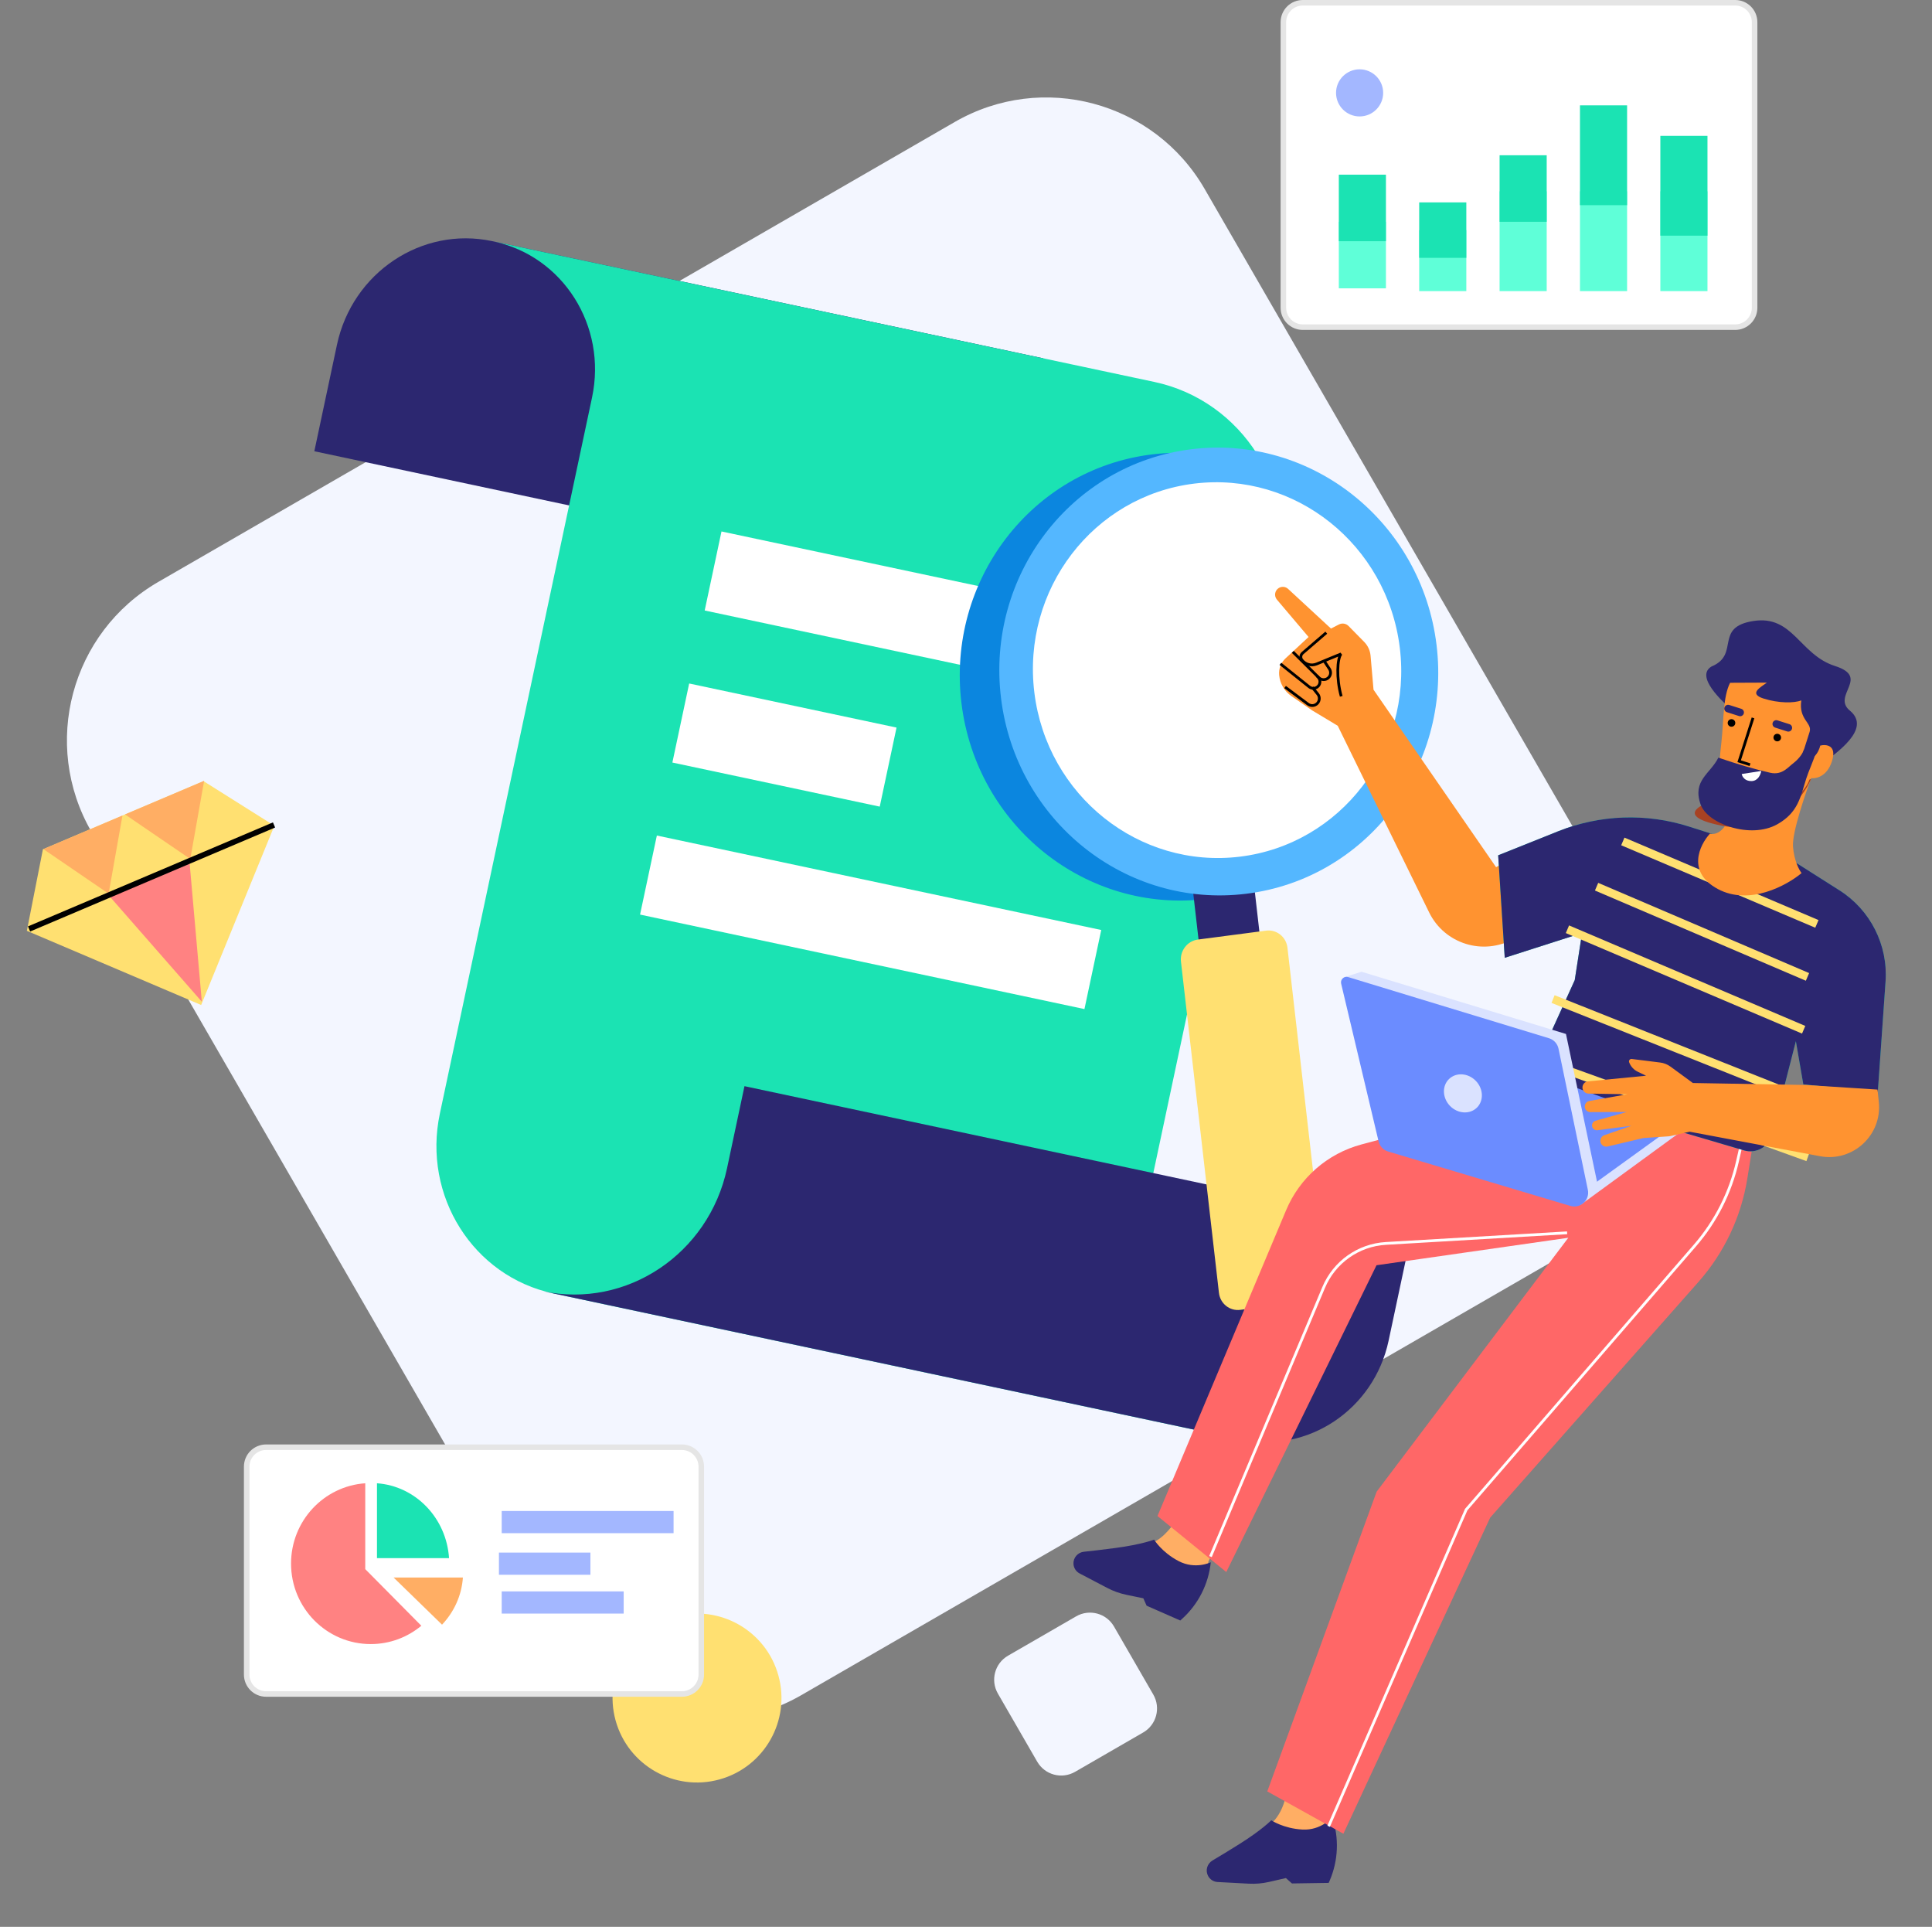 <?xml version="1.0" standalone="no"?><!DOCTYPE svg PUBLIC "-//W3C//DTD SVG 1.1//EN" "http://www.w3.org/Graphics/SVG/1.1/DTD/svg11.dtd"><svg height="695" node-id="1" sillyvg="true" template-height="695" template-width="697" version="1.1" viewBox="0 0 697 695" width="697" xmlns="http://www.w3.org/2000/svg" xmlns:xlink="http://www.w3.org/1999/xlink"><rect x="0" y="0" width="697" height="695" fill="#808080" stroke="none"/><defs node-id="83"><mask height="122" id="mask0" maskUnits="userSpaceOnUse" node-id="32" width="141" x="540" y="294"><path d="M 663.62 321.14 L 645.60 309.70 L 609.40 298.15 C 593.91 293.20 577.18 293.81 562.09 299.85 L 540.49 308.50 L 542.86 345.47 L 570.75 336.53 L 568.11 353.53 L 554.50 383.47 C 552.49 387.90 554.87 393.08 559.53 394.45 L 629.25 414.95 C 633.59 416.22 638.13 413.64 639.25 409.26 L 647.89 375.56 L 650.58 391.14 L 677.46 393.75 L 680.24 354.06 C 681.17 340.87 674.79 328.23 663.62 321.14 Z" fill="#ffffff" fill-rule="nonzero" node-id="86" stroke="none" target-height="123.019" target-width="140.675" target-x="540.493" target-y="293.204"></path></mask><mask height="44" id="mask1" maskUnits="userSpaceOnUse" node-id="43" width="42" x="612" y="279"><path d="M 646.55 305.20 C 646.19 300.22 651.06 285.97 653.55 279.46 C 644.93 278.33 627.21 278.72 625.30 289.30 C 623.39 299.88 618.84 301.22 616.80 300.57 C 613.05 304.64 608.38 314.30 619.68 320.34 C 630.98 326.38 644.37 319.10 649.65 314.70 C 648.77 313.61 646.92 310.19 646.55 305.20 Z" fill="#ffffff" fill-rule="nonzero" node-id="90" stroke="none" target-height="48.047" target-width="45.166" target-x="608.38" target-y="278.332"></path></mask></defs><path d="M 344.44 44.00 L 57.16 209.86 C 25.59 228.09 14.77 268.45 33.00 300.02 L 198.86 587.31 C 217.09 618.87 257.45 629.69 289.02 611.46 L 576.31 445.60 C 607.87 427.38 618.69 387.01 600.46 355.44 L 434.60 68.16 C 416.38 36.59 376.01 25.77 344.44 44.00 Z" fill="#f3f6ff" fill-rule="nonzero" node-id="94" stroke="none" target-height="603.915" target-width="603.915" target-x="14.775" target-y="25.775"></path><path d="M 121.56 124.37 C 127.10 98.32 152.16 81.58 177.54 86.97 L 376.33 129.23 L 358.15 214.78 L 113.40 162.76 L 121.56 124.37 Z" fill="#2c2770" fill-rule="nonzero" node-id="96" stroke="none" target-height="133.199" target-width="262.929" target-x="113.403" target-y="81.58"></path><path d="M 416.41 137.75 L 178.08 87.09 C 203.16 92.42 219.06 117.61 213.59 143.36 L 158.69 401.65 C 152.38 431.33 170.71 460.38 199.63 466.53 L 455.60 520.94 C 423.73 514.16 403.52 482.15 410.48 449.44 L 461.53 209.24 C 468.49 176.53 448.28 144.52 416.41 137.75 Z" fill="#1be3b3" fill-rule="nonzero" node-id="98" stroke="none" target-height="433.849" target-width="316.107" target-x="152.379" target-y="87.088"></path><path d="M 420.60 225.76 L 260.29 191.69 L 254.23 220.20 L 414.54 254.28 L 420.60 225.76 Z" fill="#ffffff" fill-rule="nonzero" node-id="100" stroke="none" target-height="62.592" target-width="166.374" target-x="254.227" target-y="191.686"></path><path d="M 323.44 262.43 L 248.63 246.53 L 242.57 275.04 L 317.38 290.94 L 323.44 262.43 Z" fill="#ffffff" fill-rule="nonzero" node-id="102" stroke="none" target-height="44.419" target-width="80.875" target-x="242.57" target-y="246.526"></path><path d="M 397.29 335.44 L 236.97 301.37 L 230.91 329.88 L 391.23 363.96 L 397.29 335.44 Z" fill="#ffffff" fill-rule="nonzero" node-id="104" stroke="none" target-height="62.593" target-width="166.374" target-x="230.914" target-y="301.365"></path><path d="M 195.89 465.73 L 447.58 519.23 C 471.79 524.38 495.68 508.41 500.96 483.58 L 509.59 443.00 L 268.58 391.77 L 262.29 421.38 C 255.72 452.27 226.00 472.13 195.89 465.73 Z" fill="#2c2770" fill-rule="nonzero" node-id="106" stroke="none" target-height="132.608" target-width="313.695" target-x="195.894" target-y="391.769"></path><path d="M 435.26 324.24 C 391.87 329.56 352.30 297.98 346.87 253.70 C 341.44 209.42 372.21 169.22 415.59 163.90 C 458.98 158.58 498.55 190.16 503.98 234.44 C 509.41 278.71 478.64 318.92 435.26 324.24 Z" fill="#0b86df" fill-rule="nonzero" node-id="108" stroke="none" target-height="170.986" target-width="167.965" target-x="341.442" target-y="158.576"></path><path d="M 449.90 297.25 L 427.95 300.13 L 433.74 350.63 L 455.69 347.76 L 449.90 297.25 Z" fill="#2c2770" fill-rule="nonzero" node-id="110" stroke="none" target-height="53.378" target-width="27.74" target-x="427.951" target-y="297.255"></path><path d="M 464.47 341.83 C 464.02 337.93 460.57 335.18 456.75 335.67 L 432.15 338.89 C 428.33 339.39 425.61 342.96 426.05 346.86 L 439.75 466.30 C 440.19 470.20 443.64 472.95 447.46 472.45 L 472.06 469.24 C 475.88 468.74 478.61 465.17 478.16 461.27 L 464.47 341.83 Z" fill="#ffe071" fill-rule="nonzero" node-id="112" stroke="none" target-height="137.774" target-width="52.998" target-x="425.607" target-y="335.177"></path><path d="M 449.52 322.38 C 406.14 327.70 366.57 296.11 361.14 251.84 C 355.71 207.56 386.48 167.35 429.86 162.03 C 473.25 156.71 512.82 188.29 518.25 232.57 C 523.68 276.85 492.91 317.06 449.52 322.38 Z" fill="#54b7ff" fill-rule="nonzero" node-id="114" stroke="none" target-height="170.987" target-width="167.965" target-x="355.711" target-y="156.709"></path><path d="M 447.33 308.99 C 410.92 313.45 377.72 286.95 373.16 249.80 C 368.60 212.64 394.42 178.90 430.83 174.43 C 467.23 169.97 500.44 196.47 505.00 233.63 C 509.55 270.79 483.73 304.53 447.33 308.99 Z" fill="#ffffff" fill-rule="nonzero" node-id="116" stroke="none" target-height="143.485" target-width="140.95" target-x="368.602" target-y="169.97"></path><path d="M 9.69 335.74 L 72.57 362.49 L 98.98 297.84 L 73.42 281.74 L 15.48 306.33 L 9.69 335.74 Z" fill="#ffe071" fill-rule="nonzero" node-id="118" stroke="none" target-height="80.751" target-width="89.289" target-x="9.695" target-y="281.738"></path><path d="M 44.18 294.15 L 15.65 306.26 L 39.19 322.34 L 44.18 294.15 Z" fill="#ffae64" fill-rule="nonzero" node-id="120" stroke="none" target-height="28.191" target-width="28.536" target-x="15.649" target-y="294.146"></path><path d="M 73.64 281.64 L 45.10 293.75 L 68.65 309.83 L 73.64 281.64 Z" fill="#ffae64" fill-rule="nonzero" node-id="122" stroke="none" target-height="28.191" target-width="28.536" target-x="45.105" target-y="281.642"></path><path d="M 68.29 309.99 L 38.83 322.49 L 72.81 361.30 L 68.29 309.99 Z" fill="#ff8282" fill-rule="nonzero" node-id="124" stroke="none" target-height="51.315" target-width="33.973" target-x="38.834" target-y="309.986"></path><path d="M 10.49 335.06 L 98.86 297.55" fill="none" node-id="126" stroke="#000000" stroke-linecap="butt" stroke-width="2" target-height="37.511" target-width="88.368" target-x="10.493" target-y="297.552"></path><path d="M 399.33 560.32 L 414.48 556.84 C 422.53 554.99 429.10 539.88 429.10 539.88 L 444.47 546.90 L 436.00 563.07 L 433.98 572.82 L 399.69 562.58 L 399.33 560.32 Z" fill="#ffae64" fill-rule="nonzero" node-id="128" stroke="none" target-height="32.943" target-width="45.145" target-x="399.328" target-y="539.878"></path><path d="M 399.46 572.75 L 389.48 567.52 C 388.18 566.84 387.34 565.52 387.27 564.05 C 387.17 561.84 388.83 559.93 391.04 559.70 C 393.70 559.42 397.61 558.98 402.43 558.34 C 411.84 557.09 416.36 555.34 416.36 555.34 C 416.36 555.34 419.13 559.89 425.19 563.06 C 431.25 566.24 436.81 563.49 436.81 563.49 C 436.00 571.35 432.30 578.64 426.43 583.93 L 425.80 584.50 L 413.66 579.16 L 412.48 576.49 L 406.34 575.22 C 403.94 574.72 401.63 573.89 399.46 572.75 Z" fill="#2c2770" fill-rule="nonzero" node-id="130" stroke="none" target-height="29.154" target-width="49.639" target-x="387.17" target-y="555.344"></path><path d="M 445.22 668.17 L 457.54 658.70 C 464.10 653.67 464.30 644.62 464.30 644.62 L 480.68 637.18 L 479.71 655.40 L 481.93 665.12 L 446.49 670.07 L 445.22 668.17 Z" fill="#ffae64" fill-rule="nonzero" node-id="132" stroke="none" target-height="32.885" target-width="36.709" target-x="445.218" target-y="637.184"></path><path d="M 450.52 679.42 L 439.25 678.82 C 437.79 678.74 436.48 677.89 435.81 676.58 C 434.79 674.61 435.51 672.19 437.42 671.06 C 439.73 669.70 443.10 667.67 447.21 665.08 C 455.25 660.03 458.63 656.56 458.63 656.56 C 458.63 656.56 463.04 659.53 469.87 659.90 C 476.70 660.27 480.62 655.45 480.62 655.45 C 483.16 662.94 482.82 671.10 479.69 678.36 L 479.35 679.14 L 466.09 679.34 L 463.91 677.40 L 457.79 678.80 C 455.41 679.34 452.96 679.55 450.52 679.42 Z" fill="#2c2770" fill-rule="nonzero" node-id="134" stroke="none" target-height="24.098" target-width="48.362" target-x="434.794" target-y="655.453"></path><path d="M 457.19 646.14 L 484.65 661.41 L 537.61 547.39 L 612.77 462.35 C 622.05 451.84 628.16 438.92 630.38 425.07 L 635.41 393.75 L 580.75 388.79 L 491.17 412.79 C 478.93 416.07 468.90 424.82 463.99 436.50 L 417.58 546.81 L 442.40 567.02 L 496.60 456.36 L 565.79 446.45 L 496.65 538.02 L 457.19 646.14 Z" fill="#ff6767" fill-rule="nonzero" node-id="136" stroke="none" target-height="272.62" target-width="217.83" target-x="417.584" target-y="388.788"></path><path d="M 628.36 412.14 L 626.82 418.91 C 624.27 430.13 619.00 440.55 611.47 449.24 L 528.96 544.49 L 479.33 658.72" fill="none" node-id="138" stroke="#ffffff" stroke-linecap="butt" stroke-width="1" target-height="246.578" target-width="149.025" target-x="479.335" target-y="412.145"></path><path d="M 565.36 444.66 L 499.99 448.49 C 490.09 449.06 481.38 455.22 477.54 464.36 L 436.70 561.44" fill="none" node-id="140" stroke="#ffffff" stroke-linecap="butt" stroke-width="1" target-height="116.779" target-width="128.659" target-x="436.704" target-y="444.663"></path><path d="M 539.74 312.79 L 555.63 303.38 L 561.32 330.04 L 546.16 338.59 C 535.14 344.80 521.16 340.47 515.59 329.11 L 482.61 261.78 L 473.37 256.23 L 465.92 251.09 C 463.37 249.33 461.74 246.53 461.47 243.44 C 461.28 241.20 462.13 239.00 463.77 237.47 L 472.09 229.76 L 460.67 216.28 C 459.56 214.97 459.88 212.98 461.35 212.08 C 462.42 211.43 463.79 211.57 464.70 212.41 L 480.17 226.71 L 483.02 225.25 C 484.19 224.64 485.61 224.87 486.53 225.81 L 492.18 231.56 C 493.48 232.89 494.28 234.62 494.45 236.47 L 495.52 248.77 L 539.74 312.79 Z" fill="#ff9330" fill-rule="nonzero" node-id="142" stroke="none" target-height="133.374" target-width="101.754" target-x="459.564" target-y="211.43"></path><path d="M 466.40 235.12 L 475.78 244.42 C 476.71 245.34 478.20 245.38 479.18 244.52 C 480.12 243.70 480.30 242.31 479.61 241.27 L 477.56 238.18" fill="none" node-id="144" stroke="#000000" stroke-linecap="butt" stroke-width="1" target-height="10.262" target-width="13.903" target-x="466.4" target-y="235.123"></path><path d="M 461.93 239.43 L 472.32 247.74 C 473.30 248.53 474.72 248.42 475.57 247.49 C 476.43 246.56 476.40 245.10 475.50 244.20 L 475.05 243.75" fill="none" node-id="146" stroke="#000000" stroke-linecap="butt" stroke-width="1" target-height="9.099" target-width="14.499" target-x="461.93" target-y="239.426"></path><path d="M 463.62 247.81 L 471.88 253.98 C 472.93 254.76 474.40 254.63 475.29 253.66 C 476.14 252.73 476.18 251.31 475.39 250.33 L 473.47 247.96" fill="none" node-id="148" stroke="#000000" stroke-linecap="butt" stroke-width="1" target-height="6.958" target-width="12.563" target-x="463.621" target-y="247.805"></path><path d="M 478.48 228.20 L 469.93 235.57 C 469.21 236.19 469.09 237.26 469.66 238.03 C 470.90 239.67 473.09 240.27 474.99 239.49 L 483.81 235.86 C 482.42 237.55 482.04 244.59 483.87 251.16" fill="none" node-id="150" stroke="#000000" stroke-linecap="butt" stroke-width="1" target-height="22.965" target-width="14.777" target-x="469.092" target-y="228.196"></path><path d="M 663.62 321.14 L 645.60 309.70 L 609.40 298.15 C 593.91 293.20 577.18 293.81 562.09 299.85 L 540.49 308.50 L 542.86 345.47 L 570.75 336.53 L 568.11 353.53 L 554.50 383.47 C 552.49 387.90 554.87 393.08 559.53 394.45 L 629.25 414.95 C 633.59 416.22 638.13 413.64 639.25 409.26 L 647.89 375.56 L 650.58 391.14 L 677.46 393.75 L 680.24 354.06 C 681.17 340.87 674.79 328.23 663.62 321.14 Z" fill="#1be3b3" fill-rule="nonzero" node-id="152" stroke="none" target-height="123.019" target-width="140.675" target-x="540.493" target-y="293.204"></path><g node-id="248"><path d="M 663.62 321.14 L 645.60 309.70 L 609.40 298.15 C 593.91 293.20 577.18 293.81 562.09 299.85 L 540.49 308.50 L 542.86 345.47 L 570.75 336.53 L 568.11 353.53 L 554.50 383.47 C 552.49 387.90 554.87 393.08 559.53 394.45 L 629.25 414.95 C 633.59 416.22 638.13 413.64 639.25 409.26 L 647.89 375.56 L 650.58 391.14 L 677.46 393.75 L 680.24 354.06 C 681.17 340.87 674.79 328.23 663.62 321.14 Z" fill="#2c2770" fill-rule="nonzero" group-id="1" node-id="156" stroke="none" target-height="123.019" target-width="140.675" target-x="540.493" target-y="293.204"></path><path d="M 585.46 303.50 L 655.47 333.24" fill="none" group-id="1" node-id="158" stroke="#ffe071" stroke-linecap="butt" stroke-width="3" target-height="29.741" target-width="70.004" target-x="585.461" target-y="303.502"></path><path d="M 575.99 319.82 L 652.08 352.36" fill="none" group-id="1" node-id="160" stroke="#ffe071" stroke-linecap="butt" stroke-width="3" target-height="32.545" target-width="76.098" target-x="575.986" target-y="319.818"></path><path d="M 565.48 335.17 L 650.70 371.42" fill="none" group-id="1" node-id="162" stroke="#ffe071" stroke-linecap="butt" stroke-width="3" target-height="36.25" target-width="85.223" target-x="565.479" target-y="335.168"></path><path d="M 560.29 360.35 L 648.48 395.50" fill="none" group-id="1" node-id="164" stroke="#ffe071" stroke-linecap="butt" stroke-width="3" target-height="35.154" target-width="88.188" target-x="560.295" target-y="360.349"></path><path d="M 547.92 379.76 L 652.20 417.39" fill="none" group-id="1" node-id="166" stroke="#ffe071" stroke-linecap="butt" stroke-width="3" target-height="37.632" target-width="104.278" target-x="547.919" target-y="379.762"></path></g><path d="M 646.85 305.31 C 646.49 300.26 651.43 285.83 653.94 279.25 C 645.26 278.12 627.42 278.54 625.48 289.25 C 623.54 299.96 618.95 301.33 616.90 300.67 C 613.12 304.80 608.40 314.58 619.76 320.67 C 631.13 326.76 644.62 319.37 649.95 314.91 C 649.07 313.81 647.22 310.35 646.85 305.31 Z" fill="#ff9330" fill-rule="nonzero" node-id="169" stroke="none" target-height="48.647" target-width="45.543" target-x="608.396" target-y="278.116"></path><path d="M 667.37 256.31 C 675.42 262.96 662.30 271.74 656.41 276.20 L 642.79 271.86 C 638.12 270.37 629.12 260.97 625.21 256.45 C 621.02 252.76 611.52 243.93 617.47 240.39 C 627.88 236.07 618.19 226.23 632.55 223.99 C 646.91 221.75 649.15 236.11 662.01 240.22 C 674.87 244.32 660.72 250.83 667.37 256.31 Z" fill="#2c2770" fill-rule="nonzero" node-id="171" stroke="none" target-height="54.453" target-width="63.897" target-x="611.521" target-y="221.75"></path><path d="M 620.91 297.77 C 639.64 301.57 650.34 288.19 653.35 281.02 L 624.37 286.95 C 615.41 288.97 602.19 293.96 620.91 297.77 Z" fill="#a84223" fill-rule="nonzero" group-id="2" node-id="175" stroke="none" target-height="20.55" target-width="51.161" target-x="602.19" target-y="281.025"></path><path d="M 652.96 280.61 C 651.37 286.86 640.34 295.61 626.86 290.69 C 618.99 287.82 619.88 278.06 621.06 267.36 C 621.89 259.74 621.59 251.23 624.17 246.27 L 637.44 246.21 C 635.09 247.91 630.75 250.21 636.21 251.95 C 641.62 253.68 647.31 253.65 649.85 252.62 C 648.81 259.65 653.90 260.67 652.84 264.01 L 649.82 273.47 C 654.05 275.31 656.16 271.20 656.69 268.92 C 658.87 268.39 662.76 268.77 660.91 274.56 C 659.06 280.35 654.84 281.01 652.96 280.61 Z" fill="#ff9330" fill-rule="nonzero" node-id="178" stroke="none" target-height="49.4" target-width="43.775" target-x="618.986" target-y="246.208"></path><path d="M 647.15 275.14 C 648.28 274.24 650.12 272.41 650.73 270.51 C 653.23 268.16 657.65 264.95 655.32 270.92 C 654.11 274.73 652.57 277.92 651.65 280.77 C 649.52 287.44 648.77 293.08 641.11 297.35 C 631.53 302.69 615.97 297.20 613.51 290.12 C 610.49 281.44 617.00 279.16 619.93 273.27 C 626.39 275.51 633.27 277.53 638.66 278.73 C 643.07 279.70 645.12 276.59 647.15 275.14 Z" fill="#2c2770" fill-rule="nonzero" node-id="180" stroke="none" target-height="37.748" target-width="47.161" target-x="610.488" target-y="264.947"></path><path d="M 635.41 278.08 L 628.36 279.18 C 628.52 280.19 629.55 281.76 631.85 281.73 C 634.16 281.70 635.10 279.57 635.41 278.08 Z" fill="#ffffff" fill-rule="nonzero" node-id="182" stroke="none" target-height="3.682" target-width="7.054" target-x="628.359" target-y="278.077"></path><path d="M 628.20 255.66 L 623.86 254.28 C 623.14 254.05 622.37 254.44 622.14 255.16 C 621.91 255.88 622.30 256.65 623.02 256.88 L 627.37 258.27 C 628.09 258.50 628.86 258.11 629.09 257.38 C 629.32 256.67 628.92 255.90 628.20 255.66 Z" fill="#2c2770" fill-rule="nonzero" node-id="184" stroke="none" target-height="4.454" target-width="7.412" target-x="621.908" target-y="254.048"></path><path d="M 645.59 261.21 L 641.24 259.83 C 640.52 259.60 639.75 259.99 639.52 260.71 C 639.29 261.43 639.69 262.20 640.41 262.43 L 644.75 263.82 C 645.47 264.05 646.24 263.65 646.47 262.93 C 646.70 262.21 646.30 261.44 645.59 261.21 Z" fill="#2c2770" fill-rule="nonzero" node-id="186" stroke="none" target-height="4.454" target-width="7.412" target-x="639.29" target-y="259.596"></path><path d="M 640.76 267.33 C 641.48 267.56 642.25 267.17 642.48 266.45 C 642.71 265.73 642.31 264.96 641.59 264.73 C 640.87 264.50 640.10 264.89 639.87 265.61 C 639.64 266.33 640.04 267.10 640.76 267.33 Z" fill="#000000" fill-rule="nonzero" node-id="188" stroke="none" target-height="3.066" target-width="3.067" target-x="639.641" target-y="264.497"></path><path d="M 632.43 258.93 L 627.43 274.57 L 631.35 275.82" fill="none" node-id="190" stroke="#000000" stroke-linecap="butt" stroke-width="1" target-height="16.892" target-width="4.993" target-x="627.435" target-y="258.929"></path><path d="M 624.25 262.06 C 624.97 262.29 625.74 261.89 625.97 261.18 C 626.20 260.45 625.80 259.69 625.08 259.46 C 624.36 259.23 623.59 259.62 623.36 260.34 C 623.13 261.06 623.52 261.83 624.25 262.06 Z" fill="#000000" fill-rule="nonzero" node-id="192" stroke="none" target-height="3.067" target-width="3.067" target-x="623.128" target-y="259.226"></path><path d="M 607.34 407.50 L 570.34 434.50 L 499.84 411.00 L 539.84 383.00 L 607.34 407.50 Z" fill="#dae2ff" fill-rule="nonzero" node-id="194" stroke="none" target-height="51.5" target-width="107.5" target-x="499.838" target-y="383"></path><path d="M 604.84 405.50 L 568.84 431.50 L 497.34 409.00 L 537.34 381.00 L 604.84 405.50 Z" fill="#6b8cff" fill-rule="nonzero" node-id="196" stroke="none" target-height="50.5" target-width="107.5" target-x="497.338" target-y="381"></path><path d="M 491.20 350.50 L 564.95 372.94 L 576.84 429.50 L 571.34 433.50 L 501.32 412.12 L 484.84 352.50 L 491.20 350.50 Z" fill="#dae2ff" fill-rule="nonzero" node-id="198" stroke="none" target-height="82.998" target-width="92" target-x="484.838" target-y="350.502"></path><path d="M 486.37 352.42 L 558.82 374.48 C 560.57 375.01 561.89 376.46 562.26 378.25 L 572.84 429.15 C 573.61 432.86 570.14 436.04 566.52 434.96 L 500.79 415.34 C 499.08 414.83 497.77 413.44 497.35 411.70 L 483.84 354.79 C 483.48 353.29 484.89 351.97 486.37 352.42 Z" fill="#6b8cff" fill-rule="nonzero" node-id="200" stroke="none" target-height="84.075" target-width="90.132" target-x="483.482" target-y="351.967"></path><path d="M 523.10 398.88 C 520.34 396.01 520.18 391.68 522.76 389.19 C 525.34 386.69 529.67 387.00 532.43 389.86 C 535.20 392.72 535.35 397.06 532.78 399.55 C 530.20 402.04 525.87 401.74 523.10 398.88 Z" fill="#dae2ff" fill-rule="nonzero" node-id="202" stroke="none" target-height="15.346" target-width="15.171" target-x="520.183" target-y="386.695"></path><path d="M 610.73 390.63 L 651.54 391.34 L 677.34 393.00 L 677.81 397.46 C 679.07 409.44 668.42 419.26 656.58 417.03 L 609.55 408.19 L 602.63 409.77 C 602.43 409.82 602.22 409.85 602.01 409.86 L 592.99 410.47 C 592.91 410.48 592.83 410.49 592.75 410.51 L 579.96 413.53 C 578.90 413.78 577.83 413.19 577.47 412.16 C 577.09 411.05 577.67 409.84 578.78 409.46 L 588.61 406.05 L 576.33 407.66 C 575.41 407.78 574.56 407.18 574.38 406.27 C 574.20 405.37 574.74 404.49 575.62 404.24 L 586.89 401.08 L 573.77 401.13 C 572.73 401.14 571.85 400.35 571.74 399.31 C 571.63 398.25 572.36 397.28 573.41 397.10 L 587.12 394.68 L 573.08 394.45 C 571.72 394.43 570.70 393.20 570.93 391.86 C 571.10 390.88 571.91 390.13 572.90 390.04 L 593.84 388.00 L 590.88 386.58 C 589.42 385.89 588.30 384.65 587.74 383.14 C 587.51 382.52 588.02 381.88 588.68 381.96 L 598.92 383.24 C 600.27 383.40 601.56 383.92 602.66 384.72 L 610.73 390.63 Z" fill="#ff9330" fill-rule="nonzero" node-id="204" stroke="none" target-height="37.385" target-width="108.365" target-x="570.704" target-y="381.875"></path><path d="M 388.23 583.00 L 363.66 597.19 C 358.88 599.95 357.24 606.06 360.00 610.85 L 374.19 635.42 C 376.95 640.20 383.06 641.84 387.85 639.08 L 412.42 624.89 C 417.20 622.13 418.84 616.02 416.08 611.23 L 401.89 586.66 C 399.13 581.88 393.02 580.24 388.23 583.00 Z" fill="#f3f6ff" fill-rule="nonzero" node-id="206" stroke="none" target-height="61.602" target-width="61.602" target-x="357.239" target-y="580.239"></path><path d="M 222.08 620.54 C 226.55 636.76 243.32 646.30 259.54 641.83 C 275.76 637.37 285.30 620.60 280.83 604.37 C 276.37 588.15 259.60 578.62 243.37 583.08 C 227.15 587.55 217.62 604.32 222.08 620.54 Z" fill="#ffe071" fill-rule="nonzero" node-id="208" stroke="none" target-height="67.677" target-width="67.677" target-x="217.62" target-y="578.619"></path><path d="M 626.00 1.00 L 470.00 1.00 C 466.13 1.00 463.00 4.13 463.00 8.00 L 463.00 111.00 C 463.00 114.87 466.13 118.00 470.00 118.00 L 626.00 118.00 C 629.87 118.00 633.00 114.87 633.00 111.00 L 633.00 8.00 C 633.00 4.13 629.87 1.00 626.00 1.00 Z" fill="#ffffff" fill-rule="nonzero" node-id="210" stroke="#e5e5e5" stroke-linecap="butt" stroke-width="2" target-height="117" target-width="170" target-x="463" target-y="1"></path><path d="M 490.50 42.00 C 495.19 42.00 499.00 38.19 499.00 33.50 C 499.00 28.81 495.19 25.00 490.50 25.00 C 485.81 25.00 482.00 28.81 482.00 33.50 C 482.00 38.19 485.81 42.00 490.50 42.00 Z" fill="#a3b7ff" fill-rule="nonzero" node-id="212" stroke="none" target-height="17" target-width="17" target-x="482" target-y="25"></path><path d="M 500.00 80.00 L 483.00 80.00 L 483.00 104.00 L 500.00 104.00 L 500.00 80.00 Z" fill="#5fffd8" fill-rule="nonzero" node-id="214" stroke="none" target-height="24" target-width="17" target-x="483" target-y="80"></path><path d="M 500.00 63.00 L 483.00 63.00 L 483.00 87.00 L 500.00 87.00 L 500.00 63.00 Z" fill="#1be3b3" fill-rule="nonzero" node-id="216" stroke="none" target-height="24" target-width="17" target-x="483" target-y="63"></path><path d="M 529.00 83.00 L 512.00 83.00 L 512.00 105.00 L 529.00 105.00 L 529.00 83.00 Z" fill="#5fffd8" fill-rule="nonzero" node-id="218" stroke="none" target-height="22" target-width="17" target-x="512" target-y="83"></path><path d="M 529.00 73.00 L 512.00 73.00 L 512.00 93.00 L 529.00 93.00 L 529.00 73.00 Z" fill="#1be3b3" fill-rule="nonzero" node-id="220" stroke="none" target-height="20" target-width="17" target-x="512" target-y="73"></path><path d="M 558.00 69.00 L 541.00 69.00 L 541.00 105.00 L 558.00 105.00 L 558.00 69.00 Z" fill="#5fffd8" fill-rule="nonzero" node-id="222" stroke="none" target-height="36" target-width="17" target-x="541" target-y="69"></path><path d="M 558.00 56.00 L 541.00 56.00 L 541.00 80.00 L 558.00 80.00 L 558.00 56.00 Z" fill="#1be3b3" fill-rule="nonzero" node-id="224" stroke="none" target-height="24" target-width="17" target-x="541" target-y="56"></path><path d="M 587.00 69.00 L 570.00 69.00 L 570.00 105.00 L 587.00 105.00 L 587.00 69.00 Z" fill="#5fffd8" fill-rule="nonzero" node-id="226" stroke="none" target-height="36" target-width="17" target-x="570" target-y="69"></path><path d="M 587.00 38.00 L 570.00 38.00 L 570.00 74.00 L 587.00 74.00 L 587.00 38.00 Z" fill="#1be3b3" fill-rule="nonzero" node-id="228" stroke="none" target-height="36" target-width="17" target-x="570" target-y="38"></path><path d="M 616.00 69.00 L 599.00 69.00 L 599.00 105.00 L 616.00 105.00 L 616.00 69.00 Z" fill="#5fffd8" fill-rule="nonzero" node-id="230" stroke="none" target-height="36" target-width="17" target-x="599" target-y="69"></path><path d="M 616.00 49.00 L 599.00 49.00 L 599.00 85.00 L 616.00 85.00 L 616.00 49.00 Z" fill="#1be3b3" fill-rule="nonzero" node-id="232" stroke="none" target-height="36" target-width="17" target-x="599" target-y="49"></path><path d="M 246.00 522.00 L 96.00 522.00 C 92.13 522.00 89.00 525.13 89.00 529.00 L 89.00 604.00 C 89.00 607.87 92.13 611.00 96.00 611.00 L 246.00 611.00 C 249.87 611.00 253.00 607.87 253.00 604.00 L 253.00 529.00 C 253.00 525.13 249.87 522.00 246.00 522.00 Z" fill="#ffffff" fill-rule="nonzero" node-id="234" stroke="#e5e5e5" stroke-linecap="butt" stroke-width="2" target-height="89" target-width="164" target-x="89" target-y="522"></path><path d="M 136.00 562.00 L 162.00 562.00 C 161.05 547.54 149.93 535.99 136.00 535.00 L 136.00 562.00 Z" fill="#1be3b3" fill-rule="nonzero" node-id="236" stroke="none" target-height="27" target-width="26" target-x="136" target-y="535"></path><path d="M 159.47 586.00 C 163.76 581.46 166.54 575.54 167.00 569.00 L 142.00 569.00 L 159.47 586.00 Z" fill="#ffae64" fill-rule="nonzero" node-id="238" stroke="none" target-height="17" target-width="25" target-x="142" target-y="569"></path><path d="M 131.77 565.97 L 131.77 535.00 C 116.82 536.03 105.00 548.60 105.00 563.96 C 105.00 580.00 117.87 593.00 133.75 593.00 C 140.69 593.00 147.04 590.52 152.00 586.39 L 131.77 565.97 Z" fill="#ff8282" fill-rule="nonzero" node-id="240" stroke="none" target-height="58" target-width="47" target-x="105" target-y="535"></path><path d="M 225.00 574.00 L 181.00 574.00 L 181.00 582.00 L 225.00 582.00 L 225.00 574.00 Z" fill="#a3b7ff" fill-rule="nonzero" node-id="242" stroke="none" target-height="8" target-width="44" target-x="181" target-y="574"></path><path d="M 213.00 560.00 L 180.00 560.00 L 180.00 568.00 L 213.00 568.00 L 213.00 560.00 Z" fill="#a3b7ff" fill-rule="nonzero" node-id="244" stroke="none" target-height="8" target-width="33" target-x="180" target-y="560"></path><path d="M 243.00 545.00 L 181.00 545.00 L 181.00 553.00 L 243.00 553.00 L 243.00 545.00 Z" fill="#a3b7ff" fill-rule="nonzero" node-id="246" stroke="none" target-height="8" target-width="62" target-x="181" target-y="545"></path></svg>